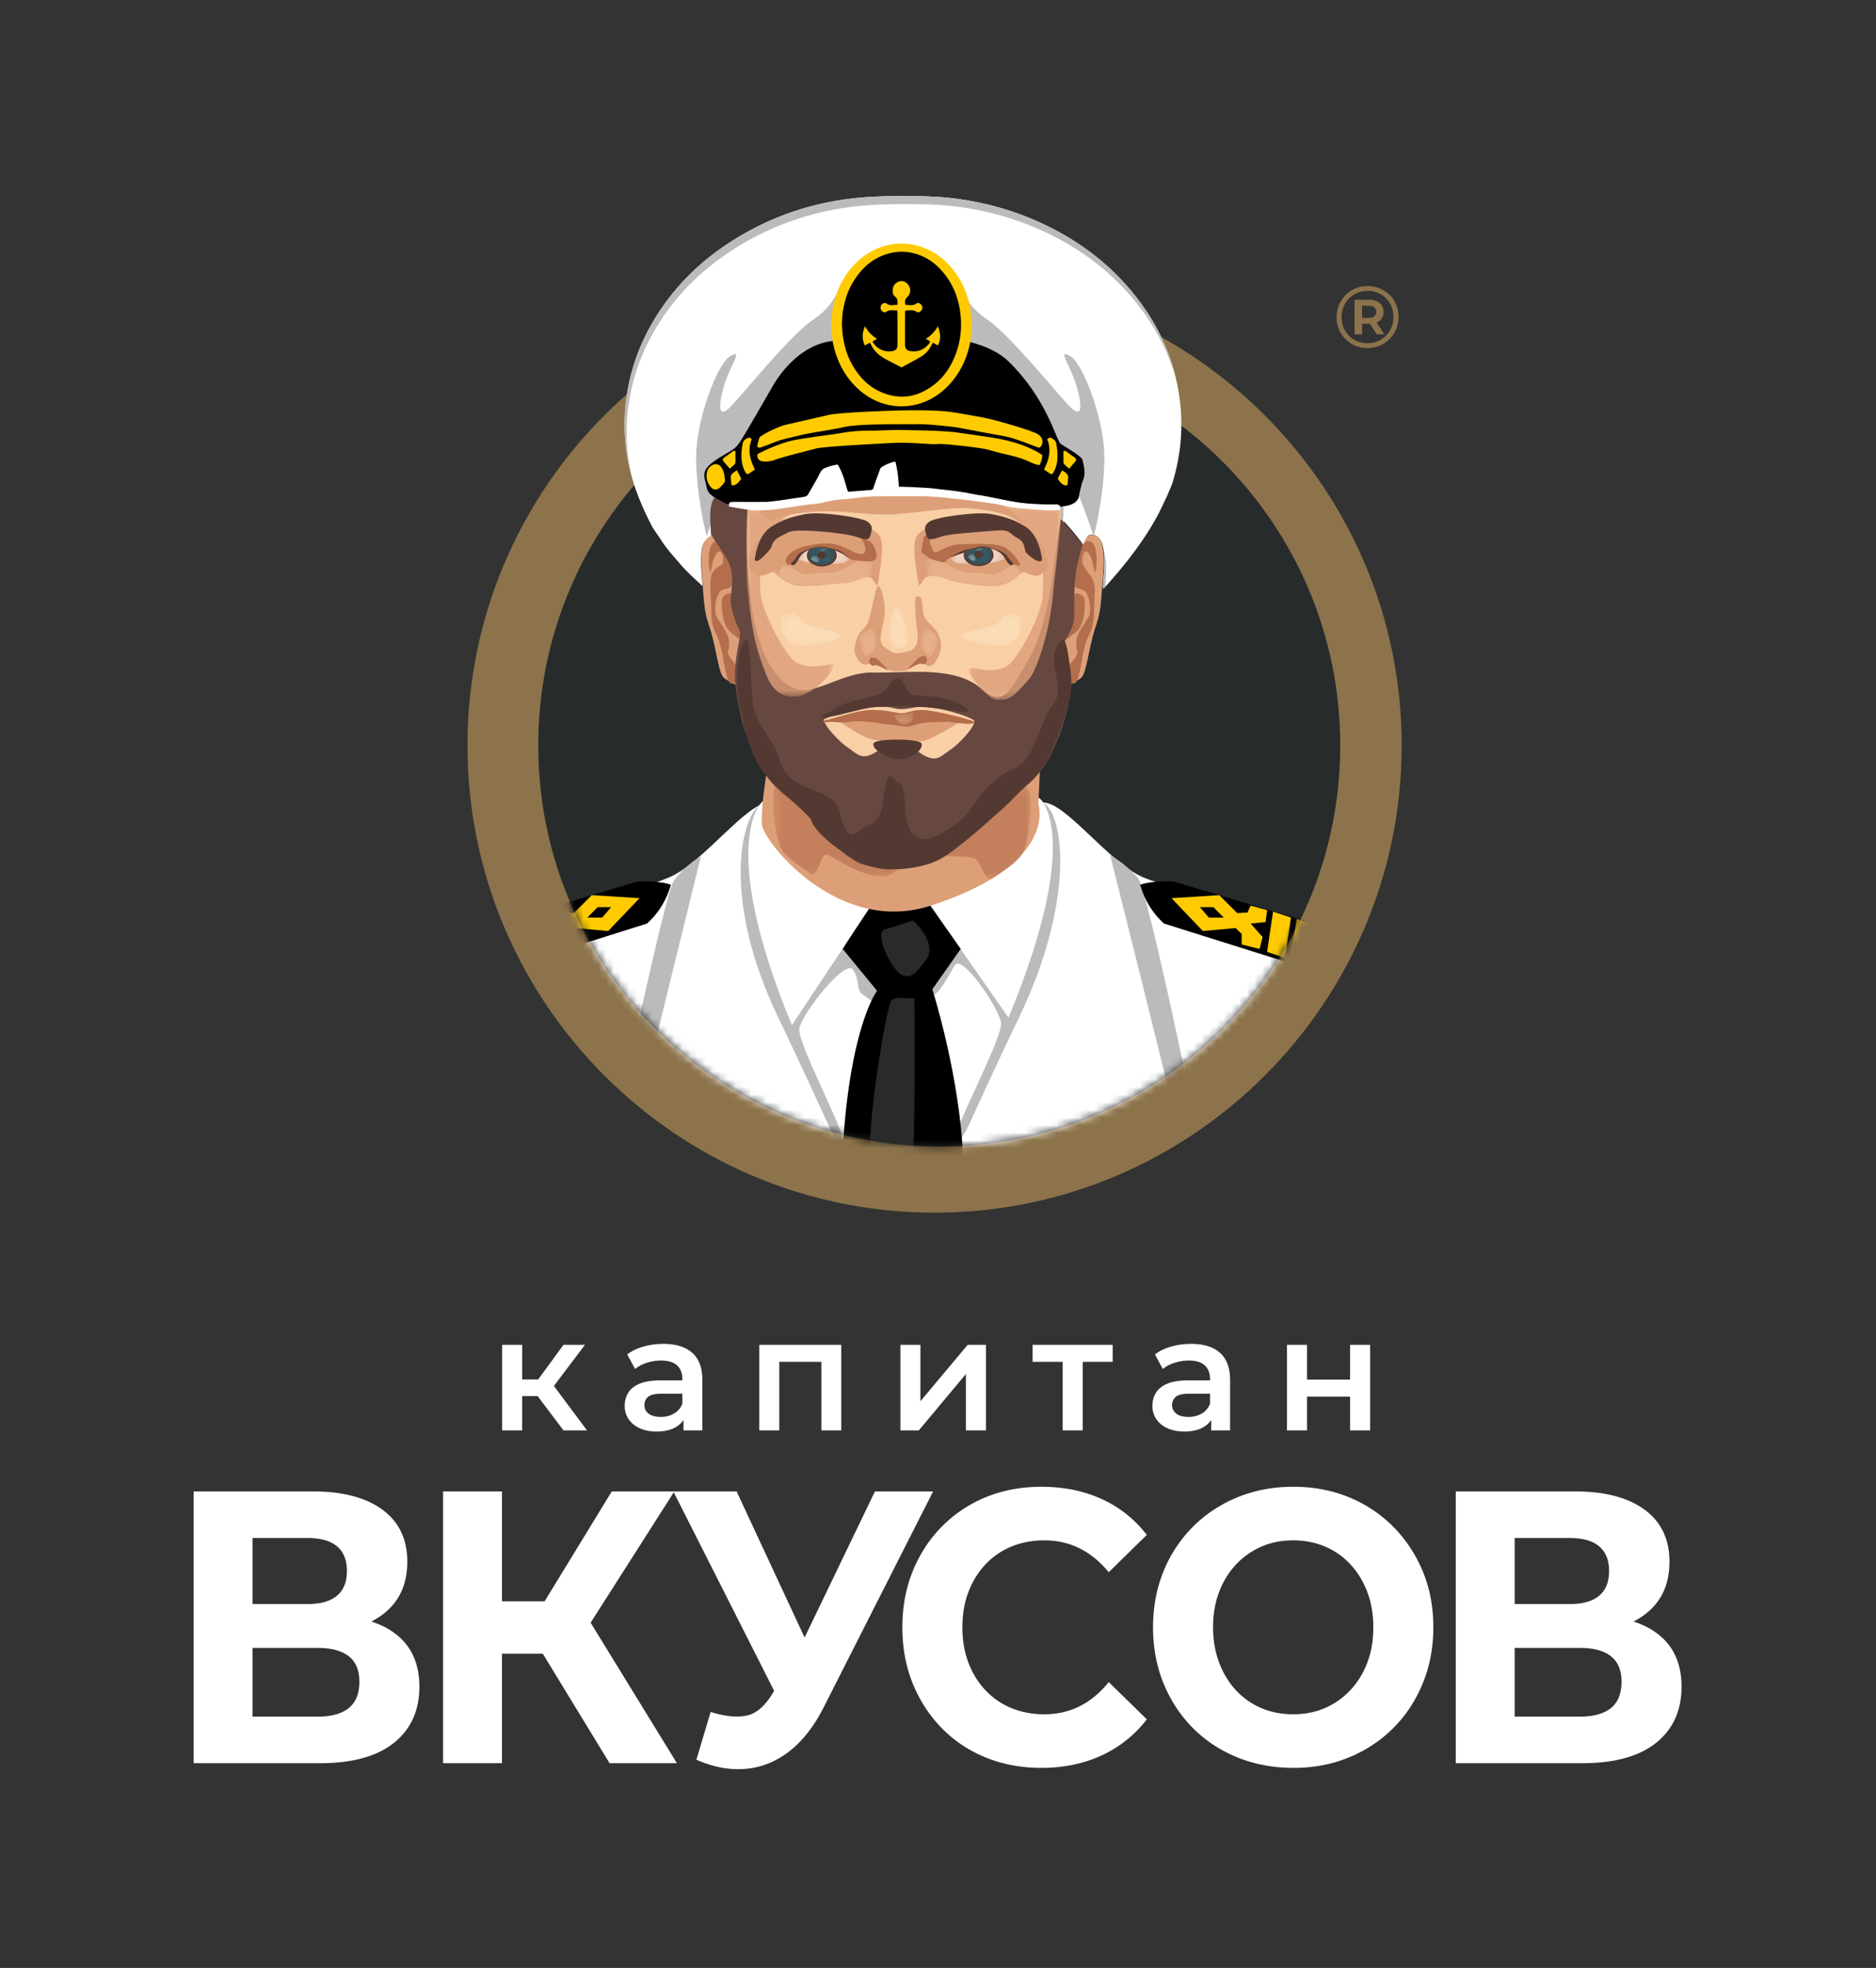 <svg width="246" height="258" fill="none" xmlns="http://www.w3.org/2000/svg"><rect width="100%" height="100%" fill="#333333" stroke="none"/><path d="M123.726 55.6c-24.212 0-43.909 19.697-43.909 43.909s19.697 43.911 43.909 43.911 43.911-19.699 43.911-43.911-19.699-43.91-43.911-43.91z" fill="#1D1D1B"/><path d="M61.3 97.728c0-33.773 27.477-61.25 61.251-61.25s61.251 27.477 61.251 61.25c0 33.775-27.477 61.252-61.251 61.252s-61.252-27.477-61.252-61.252z" fill="#8C734B"/><path d="M175.745 97.728c0 29.04-23.541 52.582-52.581 52.582-29.039 0-52.58-23.542-52.58-52.582s23.541-52.58 52.58-52.58c29.04 0 52.581 23.54 52.581 52.58z" fill="#282B2C"/><mask id="a" style="mask-type:luminance" maskUnits="userSpaceOnUse" x="70" y="24" width="106" height="127"><path d="M70.584 24.243v73.486c0 29.039 23.541 52.58 52.58 52.58 29.04 0 52.581-23.541 52.581-52.58V24.243H70.584z" fill="#fff"/></mask><g mask="url(#a)"><path d="M104.673 126.82c.112-.292.101-.532-.048-.788-.384.434-.374.628.048.788zM105.211 122.239c-.24.07-.272.212-.19.388.014.028.123.046.155.023.148-.105.159-.241.035-.411zM104.806 123.928c-.013.069-.036.139-.038.209-.002.055.024.11.128.168l.032-.37-.122-.007zM112.008 124.309h-.001l-.001-.003.002.003z" fill="#000"/><path fill-rule="evenodd" clip-rule="evenodd" d="M44.692 128.522l16.061-4.896s22.525-6.66 27.03-8.619c4.505-1.959 10.105-9.809 13.083-9.801 2.282.005 13.054 2.998 17.962 4.396 4.908-1.398 15.68-4.391 17.961-4.396 2.979-.008 8.579 7.842 13.084 9.801 4.505 1.959 28.205 7.639 28.205 7.639l13.123 11.36.588 18.216H45.867l-1.175-23.7z" fill="#fff"/><path fill-rule="evenodd" clip-rule="evenodd" d="M145.564 112.069s8.227 32.71 8.813 35.648c.588 2.938 2.351 3.917 2.743 2.938.392-.98-6.7-33.994-7.835-35.452-1.37-1.764-3.721-3.134-3.721-3.134zM91.912 112.264s-8.128 32.907-8.716 35.844c-.587 2.938-2.35 3.918-2.742 2.938-.39-.979 6.803-33.919 7.835-35.452 1.453-2.154 3.623-3.33 3.623-3.33zM136.75 105.213c2.743 1.371 4.309 12.732-3.135 28.206-7.442 15.473-6.854 15.669-8.225 16.061-1.372.391 6.267-13.516 5.876-15.475-.392-1.958-5.093-9.009-6.072-7.442-.98 1.566-1.705 3.233-2.713 3.869-1.008.636-2.87 2.579-3.408.432-.539-2.147-.343-10.177-.343-10.177s8.227 3.721 11.164-1.175c2.939-4.897 6.856-14.299 6.856-14.299zM99.535 105.605c-2.35 1.763-4.916 12.34 2.526 27.813 7.443 15.474 6.856 15.67 8.227 16.062 1.372.392-5.856-12.732-5.465-14.691.392-1.959 6.072-9.205 7.052-7.639.978 1.567.314 2.646 1.322 3.282 1.008.636 2.87 2.578 3.408.432.539-2.147.343-10.178.343-10.178s-8.227 3.723-11.165-1.174c-2.938-4.898-6.248-13.907-6.248-13.907z" fill="#BBB"/><path fill-rule="evenodd" clip-rule="evenodd" d="M136.198 104.623c.16-.194 6.036 4.704-3.954 28.796l-10.38-14.887s6.091-3.98 14.334-13.909z" fill="#fff"/><path fill-rule="evenodd" clip-rule="evenodd" d="M121.864 118.532c-1.567-.196-8.031.392-8.031.392l-3.329 5.484 4.505 5.484s-3.527 4.506-4.505 20.763c-.98 16.257 16.453 9.205 15.669-.98-.784-10.185-3.917-19.979-3.917-19.979l3.721-5.288-4.113-5.876z" fill="#000"/><path fill-rule="evenodd" clip-rule="evenodd" d="M119.905 130.872c-2.547 0-2.155-.196-2.937.196-.784.392-3.918 20.371-2.547 21.349 1.371.98 4.505.98 5.092.588.588-.392.392-22.133.392-22.133z" fill="#2A2A2A"/><path fill-rule="evenodd" clip-rule="evenodd" d="M100.122 105.017c-.16-.193-6.268 5.288 3.722 29.38l10.124-15.277s-5.603-4.173-13.846-14.103z" fill="#fff"/><path fill-rule="evenodd" clip-rule="evenodd" d="M138.904 66.627c1.567 1.579-.196 2.384 0 6.856.196 4.47-1.37 17.352-3.133 20.245-1.763 2.894-4.875 5.102-6.268 5.218-2.351.196-22.917.832-24.484-.483-1.567-1.316-6.855-7.297-7.247-15.186-.392-7.891-1.958-14.612-.196-16.454 1.763-1.841 24.679-1.762 28.402-1.762 3.721 0 12.926 1.566 12.926 1.566z" fill="#F9CFA6"/><path fill-rule="evenodd" clip-rule="evenodd" d="M92.092 76.029c.196 2.35.196 3.917.784 5.68.587 1.763.587 1.959.979 3.721.382 1.722.588 3.135 1.174 3.526.588.392.97.56 1.372.784.4.224.979-4.114.587-7.051-.39-2.939-.217-5.507-1.185-8.237-.968-2.732-1.36-4.299-2.144-4.299-.783 0-2.078-.253-1.567 5.876z" fill="#DD9F78"/><path fill-rule="evenodd" clip-rule="evenodd" d="M95.887 77.725c-1.053.263-1.25.46-1.25 1.438 0 .98.197 2.938 1.177 3.721.979.784 1.959 1.568 1.763.588-.197-.979-1.69-5.747-1.69-5.747z" fill="#B46E4B"/><path fill-rule="evenodd" clip-rule="evenodd" d="M95.973 76.65c-.167.73-1.335.358-1.727 1.141-.392.784-.588 1.959-.392 2.743.196.784 1.763 2.35 1.763 3.721 0 1.372-.39.98 0 1.763.392.784 2.155 2.154 1.372 2.939-.784.782-1.372 1.174-1.763-.588-.392-1.763-.588-3.722-1.176-4.897-.586-1.175-.782-1.958-.782-3.526 0-1.567-.392-3.918.196-4.896.586-.98 1.37-.784 1.37-1.567 0-.784-.392-1.763-.98-.784-.586.98-.586 2.939-.782 2.155-.196-.784-.392-3.918.978-3.918 1.372 0 2.155 4.702 1.923 5.714z" fill="#B46E4B"/><path fill-rule="evenodd" clip-rule="evenodd" d="M144.599 76.029c-.196 2.35-.196 3.917-.784 5.68-.587 1.763-.587 1.959-.979 3.721-.383 1.722-.588 3.135-1.175 3.526-.588.392-.972.56-1.372.784-.4.224-.978-4.114-.588-7.051.392-2.939.219-5.507 1.187-8.237.968-2.732 1.36-4.299 2.144-4.299.783 0 2.077-.253 1.567 5.876z" fill="#DD9F78"/><path fill-rule="evenodd" clip-rule="evenodd" d="M141.01 77.725c1.054.263 1.25.46 1.25 1.438 0 .98-.196 2.938-1.176 3.721-.979.784-1.959 1.568-1.763.588.196-.979 1.689-5.747 1.689-5.747z" fill="#B46E4B"/><path fill-rule="evenodd" clip-rule="evenodd" d="M140.763 76.65c.167.73 1.335.358 1.727 1.141.392.784.588 1.959.392 2.743-.196.784-1.763 2.35-1.763 3.721 0 1.372.391.98 0 1.763-.392.784-2.154 2.154-1.372 2.939.784.782 1.372 1.174 1.763-.588.392-1.763.588-3.722 1.176-4.897.588-1.175.783-1.958.783-3.526 0-1.567.332-3.133-.256-4.112-.587-.98-1.311-1.568-1.311-2.35 0-.785.392-1.763.98-.785.587.98.587 2.939.783 2.155.196-.784.392-3.918-.979-3.918-1.372 0-2.155 4.702-1.923 5.714z" fill="#B46E4B"/><path fill-rule="evenodd" clip-rule="evenodd" d="M100.477 101.665c.747 1.083 1.663 1.972 3.171 3.157 2.742 2.155 3.917 4.31 5.485 5.68 1.567 1.371 1.371 1.371 2.937 2.351 1.567.979 4.506 1.175 7.639.783 3.135-.392 3.808-1.432 5.093-2.351 1.371-.979 1.959-1.957 4.7-3.721 2.58-1.658 5.29-5.092 6.464-6.072.156-.13.283-.259.391-.392l-.195 4.309s1.356 3.877-3.7 8.084c-2.132 1.775-5.405 3.609-10.402 5.236-12.202 3.972-21.938-8.423-22.134-10.577-.196-2.155.551-6.487.551-6.487z" fill="#DD9F78"/><mask id="b" style="mask-type:luminance" maskUnits="userSpaceOnUse" x="101" y="102" width="17" height="13"><path d="M101.366 102.599h16.406v12.31h-16.406v-12.31z" fill="#fff"/></mask><g mask="url(#b)"><path fill-rule="evenodd" clip-rule="evenodd" d="M117.751 113.832c-1.959 2.937-7.639-.979-9.206-1.763-.992-.496-1.268 3.381-2.397 2.376-1.129-1.005-3.528-1.948-4.091-4.12-.564-2.173-1.358-8.141.312-7.704 1.671.437 16.034 10.233 15.382 11.211z" fill="#B46E4B" opacity=".62"/></g><mask id="c" style="mask-type:luminance" maskUnits="userSpaceOnUse" x="120" y="103" width="16" height="13"><path d="M120.477 103.187h14.706v12.073h-14.706v-12.073z" fill="#fff"/></mask><g mask="url(#c)"><path fill-rule="evenodd" clip-rule="evenodd" d="M120.493 110.893c.978 1.959 6.728.979 7.512 1.763.782.784 1.266 3.381 2.396 2.376 1.129-1.004 3.528-1.947 4.09-4.12.564-2.173 1.359-8.14-.312-7.703-1.67.438-14.212 6.634-13.686 7.684z" fill="#B46E4B" opacity=".62"/></g><path d="M82.178 51.939c.49-3.41 1.621-6.6 3.34-9.575 2.56-4.432 6.062-7.948 10.337-10.688 5.741-3.681 12.053-5.589 18.824-5.893 2.827-.128 5.664-.132 8.497.047 1.328.084 2.644.256 3.952.488 3.179.564 6.251 1.49 9.196 2.83 4.899 2.23 9.138 5.346 12.512 9.594 3.178 3.996 5.194 8.509 5.86 13.612.494 3.774.13 7.468-.994 11.092a88.736 88.736 0 01-.679 1.614c-.619 1.151-1.931 5.118-8.268 12.066-.625.686 1.341-7.367-1.793-7.014-.578.066-.81 1.298-.986 1.27 0-.198-2.624-3.384-2.876-3.384-.068-.115.648-9.872.588-9.99-.713-1.374-3.346-7.7-8.226-11.36-.784-.586-5.738-1.174-5.738-1.174.235-.984.332-1.99.288-3.014-.113-2.665-.966-5.038-2.873-6.969a7.067 7.067 0 00-3.279-1.91 6.261 6.261 0 00-2.8-.098c-2.302.45-3.933 1.821-5.14 3.767-.74 1.193-1.16 2.506-1.386 3.88-.096.577-.096 1.172-.126 1.558.007.504.075.991.091 1.468.004.142.023.551.004.534-.179.049-.617.15-.783.196-.69.189-3.013.689-3.721.98-1.173.48-2.037 1.256-2.939 2.154-.653.65-5.965 9.96-6.268 10.576-.065.134-1.229.523-1.37.588-1.211.563-2.906 2.35-2.938 2.351-.381 1.561.068 1.95.783 3.721.224.556-.137 4.495 0 4.896 0 0-.783.588-.979.98-.749 1.498-.06 5.81-.196 5.68-1.04-.989-2.006-1.816-2.94-2.917-.842-.993-1.733-1.943-2.433-3.052-.437-.693-.963-1.337-1.336-2.063a40.023 40.023 0 01-1.595-3.484c-1.717-4.302-2.272-8.761-1.61-13.357z" fill="#fff"/><path d="M92.613 63.733c.036.667.316 1.193.72 2.13-.01-.276-.026-.507-.066-.607-.264-.653-.491-1.117-.654-1.523zM82.435 53c.49-3.41 1.621-6.6 3.34-9.575 2.56-4.432 6.063-7.948 10.337-10.688 5.742-3.681 12.054-5.59 18.824-5.893 2.827-.128 5.664-.132 8.498.046 1.328.084 2.644.256 3.952.488 3.178.564 6.25 1.491 9.196 2.831 4.898 2.23 9.137 5.345 12.512 9.593 2.37 2.982 4.092 6.251 5.092 9.84-.942-4.005-2.75-7.629-5.35-10.9-3.374-4.248-7.613-7.365-12.512-9.594-2.945-1.34-6.017-2.267-9.196-2.83a35.421 35.421 0 00-3.952-.489c-2.833-.177-5.67-.175-8.497-.047-6.771.306-13.083 2.212-18.824 5.894-4.275 2.741-7.777 6.256-10.337 10.69-1.719 2.974-2.85 6.163-3.34 9.572a25.474 25.474 0 00.674 10.51c-.712-3.08-.88-6.228-.417-9.448z" fill="#BBB"/><path d="M126.15 45.528a10.99 10.99 0 00.12-2.007 11.88 11.88 0 00-.45-2.69c.092.531.168 1.07.192 1.629a10.906 10.906 0 01-.288 3.014s.182.022.426.054zM139.945 59.07a21.04 21.04 0 01-.27-.555c-.102 2.01-.634 9.384-.575 9.483.04 0 .149.096.285.228.13-2.37.61-9.06.56-9.156zM144.713 72.175c.304 2.227-.36 5.392.042 4.951.07-.076.119-.14.187-.215.108-1.372.273-3.488-.229-4.736zM110.113 37.509s-.589 2.48-3.526 4.438c-2.939 1.96-9.403 9.99-10.774 11.362-1.37 1.37-1.762.587-.978-2.35.782-2.94 2.741-5.29.978-4.31-1.762.978-4.309 8.03-4.505 12.536-.196 4.504 1.176 10.772 1.372 10.968.196.196-.98 2.546 1.959-5.288 2.937-7.835 7.742-17.539 11.804-19.15 4.061-1.613 2.81 1.398 4.024-2.262 1.212-3.66-.354-5.944-.354-5.944z" fill="#BBB"/><path d="M125.988 37.509s.589 2.48 3.527 4.438c2.938 1.96 9.402 9.99 10.773 11.362 1.371 1.37 1.763.587.979-2.35-.783-2.94-2.742-5.29-.979-4.31 1.763.978 4.309 8.03 4.505 12.536.196 4.504-1.176 10.772-1.372 10.968-.194.196.98 2.546-1.958-5.288-2.938-7.835-7.743-17.539-11.804-19.15-4.062-1.613-2.811 1.398-4.024-2.262-1.212-3.66.353-5.944.353-5.944z" fill="#BBB"/><path fill-rule="evenodd" clip-rule="evenodd" d="M120.884 78.771c.196 1.37 0 1.959.979 2.939.98.978 1.028 1.041 1.372 1.958.588 1.567-.588 3.33-.98 3.526-.665.332-.805-.056-1.151-.204-.208-.088-.489-.09-1.004.204-1.37.782-.968.782-2.741.782-1.567 0-2.155-1.566-2.939-1.174-.782.392-1.37.588-1.958-.392-.587-.979-.434-1.4-.196-2.351.392-1.567 1.126-1.372 1.568-2.545.586-1.568.978-4.898 1.37-4.702.392.196.979 2.351.784 3.918-.196 1.566-1.044 3.417 0 4.113 1.175.784 1.175.979 2.938.588.956-.213 1.566-.784 1.37-2.547-.196-1.762-.586-4.701 0-4.701.588 0 .588.588.588.588z" fill="#DD9F78"/><path fill-rule="evenodd" clip-rule="evenodd" d="M121.276 86.018c-.392 0-.588 0-.979.392-.5.499-.688.67-1.176 1.175-.348.36 1.254-.603 1.567-.588.315.016.196.196.588 0 .496-.247.249-.979 0-.979zM114.267 86.214c.392 0 .588 0 .978.392.5.499.688.67 1.176 1.175.348.36-1.253-.603-1.566-.588-.315.016-.196.196-.588 0-.496-.247-.25-.979 0-.979z" fill="#B46E4B"/><path fill-rule="evenodd" clip-rule="evenodd" d="M134.204 68.586c-2.743-1.567-5.094-1.763-7.051-1.959-1.959-.196-6.856.588-9.795.784-2.937.196-6.234-.392-8.617-.392-2.547 0-6.464.392-7.248 1.175-.415.416-2.937-1.567-1.763-1.763 1.176-.196 15.475-2.35 19.392-2.154 3.916.196 7.247.784 10.38 1.372 3.135.586 4.702 2.937 4.702 2.937z" fill="#DD9F78"/><path fill-rule="evenodd" clip-rule="evenodd" d="M139.1 67.998l2.876 3.384s-.721 2.296-.917 3.863c-.196 1.568-.196 2.743-.196 5.29 0 2.545-1.567 3.133-1.371 4.503.196 1.372 1.151 2.475.979 4.702-.196 2.546-.979 5.484-1.959 7.638-.978 2.155-1.37 3.135-2.545 4.114-1.176.98-3.885 4.414-6.464 6.072-2.743 1.762-3.329 2.742-4.701 3.721-1.286.919-1.959 1.959-5.092 2.351-3.135.392-6.072.196-7.639-.784-1.568-.979-1.372-.979-2.939-2.35-1.566-1.372-2.741-3.526-5.484-5.681-2.742-2.153-3.525-3.329-4.897-6.463-1.37-3.134-1.37-2.938-2.155-7.248-.782-4.308.784-7.638.392-8.421-.392-.784-1.174-2.743-1.174-3.917 0-1.176.588-3.527-.392-5.29-.98-1.762-2.155-3.133-2.155-3.525 0-.392-.783-5.288 1.372-5.092 2.153.196 3.721-.588 3.525.783-.196 1.372-1.568 21.937 6.268 24.68 2.428.849 6.142-2.25 9.99-2.155 4.448.11 10.772-.98 14.297 2.155 2.919 2.593 3.917-.196 5.289-2.351 3.502-5.503 3.722-10.97 5.092-19.979z" fill="#674841"/><mask id="d" style="mask-type:luminance" maskUnits="userSpaceOnUse" x="127" y="66" width="13" height="26"><path d="M127.067 66.196h12.057v25.546h-12.057V66.196z" fill="#fff"/></mask><g mask="url(#d)"><path fill-rule="evenodd" clip-rule="evenodd" d="M139.1 66.627c.196 1.96-.878 9.406-.978 10.774-.392 5.288-2.155 10.38-3.135 11.556-.979 1.174-2.351 2.741-3.329 2.741-.98 0-1.176.392-2.743-1.175-1.392-1.392-2.351-2.938-1.567-2.938s3.722.98 5.288-.783c1.568-1.763 4.114-6.66 4.114-9.01 0-2.35.17-4.103-.392-5.68-.548-1.538-1.69-3.133-3.134-3.918-1.154-.628-3.329-1.763-2.154-1.959 1.174-.196 8.03.392 8.03.392z" fill="#DD9F78" opacity=".82"/></g><mask id="e" style="mask-type:luminance" maskUnits="userSpaceOnUse" x="97" y="66" width="13" height="26"><path d="M97.836 66.407h11.449v24.912h-11.45V66.407z" fill="#fff"/></mask><g mask="url(#e)"><path fill-rule="evenodd" clip-rule="evenodd" d="M97.968 66.431c-.196 1.96-.156 9.02 0 10.382.592 5.174.823 7.457 2.547 11.752.825 2.056 2.154 2.741 3.133 2.741.98 0 1.021.173 2.743-.783 1.762-.98 3.482-3.428 2.7-3.428-.784 0-3.722.98-5.29-.784-1.566-1.762-4.112-6.658-4.112-9.009 0-2.35-.196-4.113.391-5.68.588-1.567 1.959-3.33 3.135-3.917 1.174-.588 2.35-.98 1.174-1.175-1.174-.196-6.421-.099-6.421-.099z" fill="#DD9F78" opacity=".82"/></g><path d="M141.451 65.256c-.392.784-1.136 1.175-3.134 1.175-2.938 0-14.102-2.35-18.02-2.153-3.917.194-8.226 0-11.361.586-3.133.588-8.225 1.567-10.772 1.567-2.547 0-3.273-.537-3.792-.856-.517-.319-1.555-.635-1.721-1.75-.167-1.115-.947-1.96.912-3.3 1.858-1.34 2.642-1.34 3.425-2.515.784-1.176 3.624-6.171 4.456-7.591.833-1.42 3.575-5.337 7.884-5.73 4.309-.39 17.824-2.251 22.917 2.694 5.092 4.947 6.268 10.43 6.855 10.823.588.39 2.743 1.598 2.84 2.072.099.473.489 1.649.099 2.628-.392.98-.588 2.35-.588 2.35z" fill="#000"/><path d="M117.409 60.525c-.55.016-1.884.66-1.97.892-.217.593-.436 1.186-.649 1.782-.084.233-.165.47-.228.71-.057.22-.203.312-.409.33-.511.045-2.467.197-2.955.235-.415-1.214-.629-2.462-1.369-3.579-.326.075-.688.124-1.03.24-1.033.348-1.016.366-1.516 1.356-.257.51-1.142 1.99-1.27 2.25-.134.27-.376.366-.642.409-.666.106-1.337.19-2.004.296-.374.06-2.29.34-2.877.348-1.37.017-2.741.005-4.112.005-.117 0-.236-.005-.353.004-.382.03-.451.118-.434.587.17.037.35.085.532.113.872.136 1.74.327 2.618.38.878.053 1.765-.014 2.646-.066.348-.022 4.587-.684 4.814-.698.538-.032 1.086-.08 1.609-.208.759-.186 1.513-.347 2.297-.407 1.275-.097 2.542-.297 3.816-.39.968-.072 1.944-.05 2.916-.058 1.06-.007 2.122.008 3.183-.002a34.426 34.426 0 014.275.23c.978.112 1.96.207 2.937.328 1.077.135 2.156.273 3.227.445.768.123 1.522.331 2.29.46 1.028.173 4.431.385 5.094.402.114.003 1.101-.087 1.256-.096.017-.241 0-.784-.814-.69-.236 0-.436-.01-.634 0-.454.023-3.346-.112-4.33-.274-.404-.066-4.354-.878-4.693-.918-.697-.086-1.385-.251-2.079-.373a33.017 33.017 0 00-1.302-.195c-.567-.077-2.666-.307-3.146-.365-.422-.049-3.396-.2-4.233-.2-.068-1.123-.171-2.214-.461-3.283z" fill="#fff"/><path d="M108.999 42.6c0 5.895 4.126 10.672 9.217 10.672 5.089 0 9.216-4.777 9.216-10.672 0-5.894-4.127-10.672-9.216-10.672-5.091 0-9.217 4.778-9.217 10.672z" fill="#FFCB00"/><path d="M114.04 44.93c.071.097.146.169.186.257.409.907 1.142 1.48 1.988 1.933.658.355 1.324.696 2.004 1.052.817-.45 1.674-.898 2.51-1.384a3.479 3.479 0 001.431-1.581c.043-.09.109-.168.184-.28l.648.361c.415-.826.349-1.624-.012-2.517a4.436 4.436 0 01-1.591 1.657c.182.09.296.146.408.204.17.086.196.204.08.356-.636.837-1.569 1.244-2.598 1.023-.375-.082-.602-.384-.603-.767a576.134 576.134 0 010-4.157c.001-.362.044-.404.415-.403.36.003.725-.061 1.065.17.237.163.469.08.656-.147.195-.24.189-.52-.016-.764-.175-.21-.461-.303-.665-.136-.374.305-.79.158-1.188.185-.184.012-.252-.11-.267-.281-.024-.292.036-.519.276-.742.663-.616.472-1.627-.316-2.025-.608-.306-1.38.152-1.525.767-.099.422-.1.892.274 1.188.38.3.319.645.282 1.07-.482-.006-.936.169-1.374-.154-.226-.168-.537-.08-.706.139-.148.19-.15.55-.003.745.176.235.444.315.697.144.43-.288.879-.11 1.363-.16.019.199.047.355.047.51.004 1.357.004 2.713 0 4.069 0 .407-.206.67-.599.755-1.067.232-2.113-.303-2.623-1.133-.013-.024-.013-.056-.03-.133l.558-.325c-.634-.423-1.181-.9-1.549-1.651-.42.879-.428 1.67-.043 2.52l.636-.366zm-3.506-4.169c.226-1.373.646-2.688 1.386-3.88 1.207-1.945 2.838-3.317 5.14-3.766a6.263 6.263 0 012.8.099 7.06 7.06 0 013.278 1.909c1.908 1.93 2.761 4.304 2.874 6.97a10.858 10.858 0 01-.752 4.492c-.584 1.48-1.428 2.778-2.676 3.771-2.144 1.706-4.502 2.139-7.062 1.041-1.158-.497-2.107-1.283-2.886-2.267-1.532-1.935-2.192-4.166-2.228-6.81.03-.386.03-.981.126-1.559z" fill="#000"/><path d="M118.112 53.81c-1.768.017-8.088.277-9.458.586-1.404.318-5.093 1.181-5.537 1.272-1.099.221-3.484 1.464-3.547 1.73-.076.314-.186.62-.245.938-.052.275.025.36.3.352.17-.005 1.909-.716 2.632-.964.277-.094 2.473-.628 3.291-.81.774-.171 4.173-.684 5.068-.914 1.532-.39 5.94-.385 6.586-.379.958.011 3.518-.009 3.84-.005.884.012 4.004.324 4.682.459.806.16 4.933.93 6.19 1.154 1.192.212 4.139 1.434 4.28 1.455.438.066 1.143-1.459-.678-2.018-.77-.371-5.131-1.664-6.536-1.915-.592-.105-3.739-.699-4.732-.796-2.04-.197-4.09-.188-6.136-.145z" fill="#FFCB00"/><path d="M101.349 60.38c1.036-.43 4.834-1.349 5.64-1.574 1.039-.29 9.663-.717 10.399-.748 1.517-.06 3.027.066 4.539.155.425.024.854.02 1.28-.01.618-.046 5.237.474 6.148.7.784.194 1.556.44 2.344.615 1.005.224 2.002.465 2.956.865.12.052 1.898.956 1.736.391.204-.284.225-.67.29-1.041.034-.184-1.302-.83-1.842-1.064-1.164-.504-2.375-.847-3.622-1.099-1.416-.287-5.401-.815-5.966-.904-.32-.05-2.612-.2-3.435-.217-.94-.02-3.719-.084-4.168-.084-.528.001-2.784.105-3.387.093a22.756 22.756 0 00-2.557.114c-.773.073-1.539.229-2.309.342-.51.075-4.003.53-5.228.784-1.603.332-3.08.974-4.539 1.678-.35.168-.363.204-.281.584.062.295.384.791 2.002.42zM98.997 61.55c-.66-1.275-.986-2.57-.427-3.95-.156-.24-.375-.26-.583-.153-.276.143-.535.35-.593.672-.229 1.258-.311 2.508.3 3.7.193.38.28.416.631.194.22-.14.431-.296.672-.463zM95.044 62.743c-.054-.524-.145-1.043-.46-1.492-.27-.384-.74-.515-1.146-.29-.35.194-.618.47-.718.882-.173.717-.02 1.365.426 1.941.385.495.872.515 1.323.07.122-.12.233-.251.346-.38.181-.208.322-.431.23-.731zM95.697 61.446c.236-.213.446-.397.646-.59a.319.319 0 00.098-.202c.008-.497.006-.996.006-1.49-.202-.125-.334-.01-.474.093-.288.213-.574.428-.87.63-.398.274-.412.414-.086.771.23.25.444.512.68.788zM97.196 62.736l-.572-1.082c-.186.13-.359.233-.51.363-.21.181-.332.404-.281.704.037.215.032.437.059.655.032.264.117.31.382.232.358-.11.652-.382.922-.872zM136.899 61.55c.66-1.275.986-2.57.428-3.95.156-.24.374-.26.582-.153.276.143.535.35.594.672.228 1.258.31 2.508-.3 3.7-.194.38-.282.416-.632.194-.22-.14-.431-.296-.672-.463zM140.199 61.446c-.236-.213-.445-.397-.645-.59a.318.318 0 01-.099-.202c-.008-.497-.005-.996-.005-1.49.201-.125.333-.01.473.093.288.213.575.428.871.63.397.274.412.414.085.771-.229.25-.444.512-.68.788zM138.701 62.736c.189-.36.37-.703.572-1.082.185.13.358.233.509.363.211.181.332.404.281.704-.037.215-.032.437-.058.655-.032.264-.118.31-.383.232-.357-.11-.652-.382-.921-.872z" fill="#FFCB00"/><path fill-rule="evenodd" clip-rule="evenodd" d="M137.142 74.658c-1.238 1.807-2.743 0-3.134.392-.392.392-1.568 1.567-3.134 1.763-1.567.196-5.484-.392-6.464-.784-.91-.363-2.742-.979-3.33 0-.588.98-.588.98-.784-.392-.194-1.371-.782-4.504 0-5.484.784-.979 4.506-2.742 7.052-2.742 2.547 0 5.406.502 6.464 1.175 2.155 1.37 4.344 4.59 3.33 6.072zM98.415 74.658c1.238 1.806 2.743 0 3.134.392.392.392 1.568 1.567 3.134 1.763 1.567.195 5.428-.392 6.408-.392.979 0 2.798-1.371 3.386-.393.586.98.586.98.784-.392.194-1.37.782-4.504 0-5.483-.784-.98-4.506-2.742-7.052-2.742-2.547 0-5.406.501-6.464 1.175-2.155 1.37-4.344 4.59-3.33 6.072z" fill="#DD9F78"/><mask id="f" style="mask-type:luminance" maskUnits="userSpaceOnUse" x="124" y="71" width="8" height="3"><path d="M124.625 71.72h7.032v2.232h-7.032V71.72z" fill="#fff"/></mask><g mask="url(#f)"><path fill-rule="evenodd" clip-rule="evenodd" d="M131.657 73.287c-.227.15-1.24.481-2.351.588-1.768.168-3.872.044-4.113-.196-.391-.392-.861-.563-.332-.674.528-.11 1.312-.893 2.487-1.089 1.176-.196 2.35-.392 3.33.196.979.587.979 1.175.979 1.175z" fill="#fff" opacity=".56"/></g><mask id="g" style="mask-type:luminance" maskUnits="userSpaceOnUse" x="104" y="71" width="8" height="3"><path d="M104.627 71.799h6.856v2.153h-6.856v-2.153z" fill="#fff"/></mask><g mask="url(#g)"><path fill-rule="evenodd" clip-rule="evenodd" d="M104.627 73.287c.227.15 1.063.481 2.174.588 1.768.168 3.872.044 4.113-.196.392-.392.861-.563.332-.674-.528-.11-1.312-.893-2.487-1.089-1.174-.196-2.173-.196-3.153.392-.979.587-.979.979-.979.979z" fill="#fff" opacity=".56"/></g><path fill-rule="evenodd" clip-rule="evenodd" d="M126.369 72.775c0 .8.877 1.447 1.959 1.447 1.081 0 1.958-.647 1.958-1.447 0-.798-.877-1.446-1.958-1.446-1.082 0-1.959.648-1.959 1.446z" fill="#543933"/><mask id="h" style="mask-type:luminance" maskUnits="userSpaceOnUse" x="126" y="71" width="5" height="4"><path d="M126.565 71.328h3.525v2.743h-3.525v-2.743z" fill="#fff"/></mask><g mask="url(#h)"><path fill-rule="evenodd" clip-rule="evenodd" d="M126.565 72.7c0 .757.789 1.37 1.762 1.37.974 0 1.763-.613 1.763-1.37 0-.758-.789-1.371-1.763-1.371-.973 0-1.762.613-1.762 1.37z" fill="#137A96" opacity=".51"/></g><path fill-rule="evenodd" clip-rule="evenodd" d="M105.803 72.823c0 .797.877 1.443 1.958 1.443 1.082 0 1.959-.646 1.959-1.443s-.877-1.443-1.959-1.443c-1.081 0-1.958.646-1.958 1.443z" fill="#543933"/><mask id="i" style="mask-type:luminance" maskUnits="userSpaceOnUse" x="105" y="71" width="5" height="4"><path d="M105.998 71.328h3.526v2.743h-3.526v-2.743z" fill="#fff"/></mask><g mask="url(#i)"><path fill-rule="evenodd" clip-rule="evenodd" d="M105.998 72.7c0 .757.79 1.37 1.763 1.37.973 0 1.763-.613 1.763-1.37 0-.758-.79-1.371-1.763-1.371-.973 0-1.763.613-1.763 1.37z" fill="#137A96" opacity=".51"/></g><mask id="j" style="mask-type:luminance" maskUnits="userSpaceOnUse" x="127" y="71" width="2" height="2"><path d="M127.841 71.83h1.074v.478h-1.074v-.479z" fill="#fff"/></mask><g mask="url(#j)"><path fill-rule="evenodd" clip-rule="evenodd" d="M128.915 71.916c0 .196-.588.392-.784.392-.195 0-.501-.212-.073-.392.465-.196.857 0 .857 0z" fill="#fff" opacity=".89"/></g><mask id="k" style="mask-type:luminance" maskUnits="userSpaceOnUse" x="126" y="72" width="2" height="2"><path d="M126.904 72.699h1.032v.837h-1.032v-.837z" fill="#fff"/></mask><g mask="url(#k)"><path fill-rule="evenodd" clip-rule="evenodd" d="M127.348 72.7c.392 0 .588.195.588.391s0 .587-.392.392c-.392-.196-.784-.392-.588-.588.196-.196.392-.196.392-.196z" fill="#fff" opacity=".89"/></g><mask id="l" style="mask-type:luminance" maskUnits="userSpaceOnUse" x="107" y="71" width="2" height="2"><path d="M107.471 71.83h1.074v.478h-1.074v-.479z" fill="#fff"/></mask><g mask="url(#l)"><path fill-rule="evenodd" clip-rule="evenodd" d="M108.545 71.916c0 .196-.588.392-.784.392-.195 0-.502-.212-.074-.392.466-.196.858 0 .858 0z" fill="#fff" opacity=".89"/></g><mask id="m" style="mask-type:luminance" maskUnits="userSpaceOnUse" x="106" y="72" width="2" height="2"><path d="M106.338 72.895h1.032v.837h-1.032v-.837z" fill="#fff"/></mask><g mask="url(#m)"><path fill-rule="evenodd" clip-rule="evenodd" d="M106.782 72.895c.392 0 .588.196.588.392s0 .587-.392.392c-.392-.196-.784-.392-.588-.588.196-.196.392-.196.392-.196z" fill="#fff" opacity=".89"/></g><path fill-rule="evenodd" clip-rule="evenodd" d="M127.74 72.7c0 .27.263.489.588.489.324 0 .587-.22.587-.49s-.263-.49-.587-.49c-.325 0-.588.22-.588.49z" fill="#543933"/><mask id="n" style="mask-type:luminance" maskUnits="userSpaceOnUse" x="126" y="80" width="8" height="5"><path d="M126.103 80.39h7.818v4.267h-7.818v-4.266z" fill="#fff"/></mask><g mask="url(#n)"><path fill-rule="evenodd" clip-rule="evenodd" d="M133.812 80.73c.392 1.37-.196 4.113-2.939 3.917-2.741-.196-5.68-.979-4.504-1.567 1.175-.588 4.392-.732 5.092-1.958.784-1.371 2.351-.392 2.351-.392z" fill="#FDEECE" opacity=".42"/></g><mask id="o" style="mask-type:luminance" maskUnits="userSpaceOnUse" x="102" y="80" width="9" height="5"><path d="M102.403 80.39h7.818v4.267h-7.818v-4.266z" fill="#fff"/></mask><g mask="url(#o)"><path fill-rule="evenodd" clip-rule="evenodd" d="M102.512 80.73c-.392 1.37.196 4.113 2.938 3.917 2.742-.196 5.681-.979 4.505-1.567-1.175-.588-4.392-.732-5.092-1.958-.784-1.371-2.351-.392-2.351-.392z" fill="#FDEECE" opacity=".42"/></g><mask id="p" style="mask-type:luminance" maskUnits="userSpaceOnUse" x="116" y="79" width="4" height="7"><path d="M116.575 79.517h2.554v5.522h-2.554v-5.522z" fill="#fff"/></mask><g mask="url(#p)"><path fill-rule="evenodd" clip-rule="evenodd" d="M119.122 83.59c-.171 1.473-.979 1.653-1.763 1.286-.784-.368-.98-1.836-.588-3.672.392-1.835.98-2.019 1.176-1.285.196.734 1.285 2.72 1.175 3.672z" fill="#FDEECE" opacity=".42"/></g><mask id="q" style="mask-type:luminance" maskUnits="userSpaceOnUse" x="121" y="73" width="14" height="5"><path d="M121.472 73.287h12.536V77.4h-12.536v-4.113z" fill="#fff"/></mask><g mask="url(#q)"><path fill-rule="evenodd" clip-rule="evenodd" d="M134.008 75.26c-.759-1.092-.872-1.31-1.479-1.092-.605.218-1.553 1.31-2.691 1.092-1.136-.219-3.6 0-4.546-.655-.948-.656-2.232-1.25-2.727-1.281-.495-.03-1.253-.248-1.063.844.19 1.092 0 1.53.758 1.53.757 0 1.521.123 2.94.824 1.418.703 5.208 1.14 6.344.703 1.137-.437 2.464-1.965 2.464-1.965z" fill="#F9CFA6" opacity=".38"/></g><mask id="r" style="mask-type:luminance" maskUnits="userSpaceOnUse" x="101" y="73" width="14" height="5"><path d="M101.885 73.287h12.536v4.096h-12.536v-4.096z" fill="#fff"/></mask><g mask="url(#r)"><path fill-rule="evenodd" clip-rule="evenodd" d="M101.885 75.26c.759-1.092.872-1.31 1.479-1.092.605.218 1.553 1.31 2.691 1.092 1.136-.219 3.6 0 4.546-.655.948-.656 2.232-1.25 2.727-1.281.495-.03 1.253-.248 1.063.844-.19 1.092 0 1.53-.758 1.53-.757 0 .052.02-1.366.723-1.419.701-6.782 1.241-7.918.804-1.137-.437-2.464-1.965-2.464-1.965z" fill="#F9CFA6" opacity=".38"/></g><mask id="s" style="mask-type:luminance" maskUnits="userSpaceOnUse" x="120" y="82" width="3" height="5"><path d="M120.7 82.284h2.249v3.764H120.7v-3.764z" fill="#fff"/></mask><g mask="url(#s)"><path fill-rule="evenodd" clip-rule="evenodd" d="M121.864 82.689c.588.196 1.37.784.978 1.762-.39.98-.586 1.763-.978 1.567-.392-.196-.392-.392-.784-.783-.97-.969.196-3.134.392-2.938l.392.392z" fill="#F9CFA6" opacity=".38"/></g><mask id="t" style="mask-type:luminance" maskUnits="userSpaceOnUse" x="112" y="82" width="3" height="5"><path d="M112.669 82.284h2.249v3.764h-2.249v-3.764z" fill="#fff"/></mask><g mask="url(#t)"><path fill-rule="evenodd" clip-rule="evenodd" d="M113.754 82.689c-.588.196-1.371.784-.979 1.762.391.98.587 1.763.979 1.567.392-.196.392-.392.784-.783.969-.969-.196-3.134-.392-2.938l-.392.392z" fill="#F9CFA6" opacity=".38"/></g><path fill-rule="evenodd" clip-rule="evenodd" d="M125.977 94.636c.2.108 1.74-.31 1.763 0 .056.751-2.107 2.971-2.938 3.526-1.176.784-1.764 1.566-2.938 1.176-1.175-.392-2.42-1.414-1.798-2.078.623-.665 5.911-2.624 5.911-2.624zM109.814 94.343c-.2.108-1.74-.311-1.763 0-.056.75 2.107 2.972 2.937 3.525 1.176.784 1.764 1.568 2.939 1.176 1.175-.392 2.42-1.413 1.797-2.077-.622-.666-5.91-2.624-5.91-2.624z" fill="#F9CFA6"/><path fill-rule="evenodd" clip-rule="evenodd" d="M108.153 94.44c-.419-.478 6.464-2.35 9.124-1.585 1.112.319 2.204-.095 3.216-.177 2.441-.199 7.916 1.628 7.247 1.959-.668.33-19.587-.197-19.587-.197z" fill="#F9CFA6"/><path fill-rule="evenodd" clip-rule="evenodd" d="M125.585 94.832c-.978.588-3.525 2.155-4.701 2.35-1.175.197-3.311 0-4.308 0-.98 0-2.155-.195-2.743-.391-.588-.196-3.721-1.959-3.721-2.35 0-.393-.567.254.783 0s7.052 0 8.618 0c1.567 0 5.484.195 6.464.195.979 0-.392.196-.392.196z" fill="#DD9F78"/><path fill-rule="evenodd" clip-rule="evenodd" d="M127.74 94.636c0 .167-.221.24-.552.258-.834.044-2.358-.258-2.778-.258-.587 0-2.742 0-3.721.196-.98.196-1.372.588-2.35.392-.981-.196-1.763-.196-2.939-.392-1.175-.196-3.33-.392-4.114-.196-.782.196-2.274-.054-2.545 0-.98.196-.98-.196-.588-.196s4.31-1.37 6.072-1.37c1.763 0 2.351.196 3.525.392 1.175.196 1.567-.392 3.134-.392 1.568 0 6.856 1.37 6.856 1.566zM114.029 70.937c.588.392 1.175 1.762.784 2.35-.392.587-1.763.196-2.547.196-.784 0-1.305-.652-2.154-1.176-.968-.596-3.722-.782-4.702 0-.865.692-.586 1.176-1.566 1.567-.979.392-.588 0-.783-.195-.196-.196.195-1.372 2.153-1.958.976-.294 2.747-.636 4.114-.392 1.377.245 2.35.978 2.938 1.174.766.256 1.371.196 1.175-.782-.196-.98-.979-1.568-.196-1.176l.784.392z" fill="#B46E4B"/><path fill-rule="evenodd" clip-rule="evenodd" d="M103.648 73.952c.31.119.31.314.691-.077.381-.392.412-.888.968-1.327.556-.436 1.265-.867 2.531-.75 1.265.118 1.913.44 2.47.705.686.326 1.468 1.07 1.371.98-.165-.156-1.273-1.338-2.115-1.452-.842-.115-1.413-.507-2.557-.31-1.144.195-2.287.782-2.477 1.174-.191.392-.882 1.057-.882 1.057z" fill="#543933"/><path fill-rule="evenodd" clip-rule="evenodd" d="M133.616 73.679c.196.392.392.588-.392.392-.783-.196-1.567-1.763-2.546-1.96-.98-.195-1.568-.783-2.938-.195-1.371.588-2.547.979-3.134 1.175-.588.196-.392.784-1.176.588-.782-.196-1.566-.392-1.958-.784-.392-.391-.783-.195-.588-1.175.196-.98.196-1.763.784-1.567.588.196 0 .587.392 1.37.392.785.196 1.177 1.37.589 1.176-.588 1.763-.784 3.135-.784 1.371 0 3.917-.196 5.092.392 1.175.588 1.959 1.959 1.959 1.959z" fill="#B46E4B"/><path fill-rule="evenodd" clip-rule="evenodd" d="M132.954 73.952c-.317.119-.317.314-.709-.077-.392-.392-.424-.888-.995-1.327-.572-.436-1.3-.867-2.601-.75-1.301.118-2.019.64-2.639.77-.62.13-1.818.732-1.612.627.208-.104 1.612-1.05 2.478-1.164.864-.115 1.452-.507 2.626-.31 1.176.195 2.351.782 2.547 1.174.196.392.905 1.057.905 1.057zM107.174 72.797c0 .27.262.49.588.49.324 0 .586-.22.586-.49s-.262-.49-.586-.49c-.326 0-.588.22-.588.49z" fill="#543933"/><mask id="u" style="mask-type:luminance" maskUnits="userSpaceOnUse" x="117" y="93" width="3" height="3"><path d="M117.27 93.375h2.489v1.67h-2.489v-1.67z" fill="#fff"/></mask><g mask="url(#u)"><path fill-rule="evenodd" clip-rule="evenodd" d="M119.709 93.461c.196.588-.196 1.371-.978 1.567-.784.196-1.764-1.37-1.372-1.37.392 0 1.566 0 1.958-.197.392-.196.392 0 .392 0z" fill="#F9CFA6" opacity=".38"/></g><path fill-rule="evenodd" clip-rule="evenodd" d="M119.709 120.687c1.371 1.175 2.938 3.525 1.763 5.093-1.175 1.567-1.959 2.742-3.329 1.958-1.371-.783-3.526-5.484-2.155-5.876 1.371-.391 3.721-1.175 3.721-1.175z" fill="#2A2A2A"/><path fill-rule="evenodd" clip-rule="evenodd" d="M87.979 115.986c-1.047-.384-3.198-.523-4.483-.399l-23.504 7.051.565 6.08 24.288-7.64c1.664-1.505 2.594-3.239 3.134-5.092z" fill="#000"/><path d="M83.865 117.749l-4.113 4.309-4.31-.392-.782.784v1.371l-2.35.588-.393-1.568 1.567-1.763-1.959-.196-.196-1.567 2.155-.588.425.911 1.338.069 2.35-2.35 6.268.392zM70.546 119.511l.784 5.288-2.35.784-.784-5.288 2.35-.784z" fill="#FFCB00"/><path d="M80.144 118.924l-1.175 1.371H77.01l1.371-1.371h1.763z" fill="#000"/><path fill-rule="evenodd" clip-rule="evenodd" d="M149.504 115.986c1.046-.384 3.197-.523 4.482-.399l23.504 7.051-.565 6.08-24.288-7.64c-1.664-1.505-2.593-3.239-3.133-5.092z" fill="#000"/><path d="M153.617 117.749l4.113 4.309 4.31-.392.782.784v1.371l2.351.588.392-1.568-1.567-1.763 1.959-.196.196-1.567-2.155-.588-.425.911-1.337.069-2.351-2.35-6.268.392zM166.936 119.511l-.784 5.288 2.351.784.784-5.288-2.351-.784zM170.07 120.491l-.979 5.288 2.741.784.784-5.288-2.546-.784zM173.204 121.47l-.784 5.288 2.546.784.588-5.288-2.35-.784z" fill="#FFCB00"/><path d="M157.339 118.924l1.174 1.371h1.959l-1.371-1.371h-1.762z" fill="#000"/><path fill-rule="evenodd" clip-rule="evenodd" d="M139.296 83.864c-2.773 2.773.784 5.876-1.175 8.422-1.958 2.546-2.35 7.247-5.093 8.422-2.741 1.176-4.505 3.526-5.68 5.289-1.175 1.763-5.092 4.504-6.66 3.917-1.567-.588-1.371-1.372-1.763-2.154-.392-.784 0-4.702-.978-5.092-.98-.392-1.176-1.96-1.763 0-.588 1.958-.196 4.7-2.155 5.484-1.958.782-2.35 2.349-3.33.196-.979-2.155-.195-2.939-2.546-4.114-2.35-1.176-5.093-1.566-5.876-4.505-.784-2.939-3.134-4.505-3.526-7.443-.39-2.938-.195-9.01-.979-8.422-.784.588-1.567 5.092-.784 8.618.784 3.526 1.352 6.14 2.743 8.226 1.566 2.35 6.464 6.072 6.66 6.856.196.784 1.566 2.35 3.525 3.721 1.959 1.371 3.329 2.155 5.288 2.547 1.959.392 5.876 0 8.031-1.176 2.154-1.175 6.738-5.171 9.01-7.443 2.546-2.545 3.526-2.937 4.7-4.896 1.176-1.959 3.526-8.03 3.526-10.185 0-2.155-.587-6.856-1.175-6.268z" fill="#543933"/><path fill-rule="evenodd" clip-rule="evenodd" d="M120.884 97.574c0-.784-5.68-.784-6.268-.196-.586.588 1.567 2.155 3.135 2.155 1.567 0 3.133-.96 3.133-1.959zM126.956 93.07c-2.154-1.959-5.68-1.763-7.05-1.959-1.372-.196-1.176-2.547-2.351-2.155-1.176.392-.784 1.567-2.547 2.155-1.762.588-3.917.784-5.092 1.567-1.176.784-2.938 1.37-1.764 1.37 1.176 0 4.702-1.174 6.66-1.37 1.959-.196 4.506 0 5.68 0 1.176 0 4.114.392 5.29.588 1.174.196 1.174-.196 1.174-.196zM136.652 73.385c-.294.685-1.666-.49-2.056-.882-.392-.392 0-1.37-1.176-1.958-1.175-.588-.783-1.175-2.938-.98-2.154.196-5.876.392-7.052.784-1.174.392-1.762.588-1.958-.196-.196-.783-.392-1.175.392-1.763.784-.588 6.268-1.37 8.226-.979 1.959.39 2.88.756 4.312 1.596 1.956 1.146 2.25 4.378 2.25 4.378zM98.968 73.385c.293.685 1.547-.882 1.937-1.274.392-.392.196-1.174 1.372-1.762 1.175-.588 1.175-.784 2.86-.784 2.164 0 5.876.392 7.052.784 1.175.392 1.763.588 1.959-.196.196-.783.392-1.175-.392-1.763-.784-.588-6.268-1.37-8.227-.979-1.958.391-2.88.756-4.312 1.596-1.956 1.146-2.25 4.378-2.25 4.378z" fill="#543933"/></g><path d="M180.535 43.835l-1.127-1.738h.988l1.128 1.738h-.989zm-1.932-2.15h.85c.323 0 .571-.073.748-.214.176-.142.264-.34.264-.592 0-.254-.088-.448-.264-.587-.177-.137-.425-.207-.748-.207h-.85v1.6zm-.979 2.15v-4.532h1.887c.598 0 1.066.141 1.404.425.337.284.505.668.505 1.15 0 .5-.168.886-.505 1.162-.338.276-.806.413-1.404.413h-.898v1.382h-.989zm1.68 1.161c.491 0 .943-.088 1.357-.264a3.41 3.41 0 001.087-.73c.311-.311.551-.678.719-1.1a3.61 3.61 0 00.253-1.357c0-.482-.084-.932-.253-1.345a3.279 3.279 0 00-.707-1.081 3.269 3.269 0 00-1.069-.719 3.47 3.47 0 00-1.352-.26c-.491 0-.946.088-1.363.26a3.124 3.124 0 00-1.081.73 3.445 3.445 0 00-.972 2.437c0 .485.084.934.253 1.348.168.413.405.777.713 1.092.306.314.667.558 1.08.73.415.174.859.26 1.335.26zm.012.633a4.08 4.08 0 01-1.6-.31 3.973 3.973 0 01-2.144-2.163 4.095 4.095 0 01-.305-1.588c0-.567.104-1.096.31-1.587.207-.49.495-.922.863-1.294.368-.37.799-.662 1.293-.868a4.126 4.126 0 011.606-.31c.574 0 1.109.1 1.604.304.494.203.924.488 1.288.858a3.994 3.994 0 011.156 2.874c0 .576-.103 1.11-.311 1.606a3.999 3.999 0 01-.868 1.298 4.001 4.001 0 01-2.892 1.18z" fill="#8C734B"/><path d="M73.89 187.526l-4.053-5.379 2.142-1.322 4.999 6.701H73.89zm-1.659-5.295l-2.459-.293 4.118-5.631h2.816l-4.475 5.924zm-4.538-1.385h3.8v2.184h-3.8v-2.184zm-1.849-4.539h2.626v11.219h-2.626v-11.219zM89.626 187.526v-2.27l-.148-.482v-3.971c0-.771-.231-1.368-.692-1.796-.463-.427-1.165-.641-2.102-.641-.63 0-1.25.098-1.858.294-.61.196-1.124.47-1.544.82l-1.03-1.912c.602-.462 1.32-.809 2.154-1.04a9.616 9.616 0 012.594-.346c1.624 0 2.882.388 3.77 1.166.889.776 1.334 1.978 1.334 3.602v6.576h-2.478zm-3.53.148c-.84 0-1.576-.144-2.205-.431-.63-.288-1.118-.687-1.462-1.197a3.048 3.048 0 01-.514-1.735c0-.629.15-1.197.452-1.701.301-.504.794-.904 1.481-1.198.686-.293 1.596-.441 2.73-.441h3.258v1.744h-3.068c-.896 0-1.499.143-1.806.431-.309.286-.463.64-.463 1.061 0 .476.19.853.568 1.135.377.278.903.418 1.575.418.645 0 1.222-.146 1.734-.44.51-.294.879-.728 1.102-1.302l.44 1.576c-.251.657-.703 1.168-1.354 1.532-.65.365-1.473.548-2.468.548zM99.561 187.526v-11.219h10.756v11.219h-2.604v-9.601l.608.61h-6.742l.608-.61v9.601h-2.626zM118.069 187.526v-11.219h2.625v7.396l6.199-7.396h2.395v11.219h-2.627v-7.395l-6.176 7.395h-2.416zM139.351 187.526v-9.621l.609.63h-4.559v-2.228h10.504v2.228h-4.537l.608-.63v9.621h-2.625zM158.824 187.526v-2.27l-.148-.482v-3.971c0-.771-.23-1.368-.692-1.796-.462-.427-1.164-.641-2.101-.641-.629 0-1.251.098-1.859.294-.609.196-1.124.47-1.544.82l-1.029-1.912c.601-.462 1.32-.809 2.153-1.04a9.62 9.62 0 012.595-.346c1.624 0 2.881.388 3.771 1.166.888.776 1.333 1.978 1.333 3.602v6.576h-2.479zm-3.529.148c-.84 0-1.576-.144-2.205-.431-.631-.288-1.118-.687-1.462-1.197a3.053 3.053 0 01-.514-1.735c0-.629.15-1.197.452-1.701.301-.504.794-.904 1.481-1.198.685-.293 1.596-.441 2.731-.441h3.257v1.744h-3.068c-.896 0-1.499.143-1.807.431a1.39 1.39 0 00-.462 1.061c0 .476.189.853.568 1.135.377.278.902.418 1.574.418.646 0 1.223-.146 1.735-.44a2.489 2.489 0 001.101-1.302l.442 1.576c-.252.657-.704 1.168-1.355 1.532-.651.365-1.473.548-2.468.548zM168.761 187.526v-11.219h2.625v4.56h5.652v-4.56h2.626v11.219h-2.626v-4.433h-5.652v4.433h-2.625zM33.112 225.049h8.542c1.79 0 3.15-.373 4.078-1.12.927-.746 1.392-1.9 1.392-3.461 0-1.493-.465-2.604-1.392-3.335-.928-.728-2.288-1.093-4.078-1.093h-8.542v9.009zm0-14.761h7.246c1.695 0 2.975-.364 3.839-1.095.863-.729 1.295-1.806 1.295-3.232 0-1.425-.431-2.502-1.295-3.232-.864-.729-2.145-1.094-3.84-1.094h-7.245v8.653zm-7.725 20.869v-35.632H41.03c3.902 0 6.941.799 9.117 2.394 2.175 1.596 3.263 3.868 3.263 6.82 0 2.92-1.024 5.185-3.07 6.796-2.049 1.612-4.768 2.417-8.158 2.417l.912-2.137c3.773 0 6.701.797 8.78 2.393 2.08 1.595 3.12 3.901 3.12 6.921 0 3.123-1.114 5.575-3.336 7.356-2.223 1.782-5.463 2.672-9.716 2.672H25.387zM79.934 231.157l-10.461-17.153 6.287-4.021 13.004 21.174h-8.83zm-3.454-16.9l-7.15-.916 10.892-17.814h8.204l-11.946 18.73zm-12.908-4.326H75.28v6.872H63.572v-6.872zm-5.47-14.404h7.726v35.63h-7.726v-35.63z" fill="#fff"/><path d="M93.187 224.438c1.855.578 3.415.739 4.679.483 1.262-.253 2.39-1.195 3.382-2.824l1.631-2.596.72-.865 11.132-23.11h7.629l-14.298 28.2c-1.28 2.544-2.792 4.496-4.535 5.854-1.744 1.357-3.655 2.128-5.733 2.316-2.08.186-4.24-.214-6.479-1.198l1.872-6.26zm10.268 1.07l-15.163-29.982h8.302l11.132 23.924-4.271 6.058zM136.513 231.768c-2.59 0-4.998-.451-7.221-1.349-2.223-.899-4.151-2.18-5.781-3.843-1.632-1.663-2.904-3.615-3.816-5.853-.911-2.24-1.367-4.7-1.367-7.382 0-2.68.456-5.141 1.367-7.38.912-2.24 2.19-4.19 3.838-5.854a17.185 17.185 0 015.783-3.843c2.207-.899 4.623-1.348 7.245-1.348 2.911 0 5.543.533 7.894 1.603 2.35 1.068 4.326 2.638 5.925 4.708l-4.989 4.886c-1.152-1.39-2.432-2.434-3.839-3.13-1.408-.695-2.943-1.043-4.607-1.043-1.568 0-3.006.272-4.318.815a9.735 9.735 0 00-3.407 2.34c-.96 1.018-1.703 2.224-2.231 3.614-.528 1.392-.792 2.936-.792 4.632 0 1.698.264 3.242.792 4.632.528 1.392 1.271 2.596 2.231 3.615a9.751 9.751 0 003.407 2.341c1.312.543 2.75.814 4.318.814 1.664 0 3.199-.347 4.607-1.043 1.407-.695 2.687-1.756 3.839-3.181l4.989 4.886a15.724 15.724 0 01-5.925 4.734c-2.351 1.085-4.999 1.629-7.942 1.629zM169.577 224.743c1.502 0 2.886-.27 4.15-.813a9.92 9.92 0 003.335-2.343c.96-1.017 1.703-2.222 2.231-3.614.528-1.39.792-2.934.792-4.631s-.264-3.24-.792-4.632c-.528-1.392-1.264-2.596-2.207-3.615a9.657 9.657 0 00-3.335-2.341c-1.28-.543-2.672-.815-4.174-.815-1.504 0-2.887.272-4.151.815a9.956 9.956 0 00-3.335 2.341c-.96 1.019-1.702 2.223-2.23 3.615-.53 1.392-.792 2.935-.792 4.632 0 1.663.262 3.199.792 4.607.528 1.408 1.262 2.621 2.206 3.638a9.604 9.604 0 003.335 2.343c1.279.543 2.671.813 4.175.813zm.048 7.026c-2.656 0-5.11-.459-7.366-1.375-2.254-.916-4.206-2.205-5.854-3.869-1.648-1.662-2.927-3.614-3.838-5.854-.912-2.24-1.368-4.682-1.368-7.329 0-2.648.456-5.091 1.368-7.331a17.5 17.5 0 013.863-5.853c1.661-1.663 3.613-2.952 5.853-3.868 2.239-.917 4.67-1.375 7.294-1.375 2.654 0 5.093.458 7.317 1.375 2.223.916 4.159 2.205 5.807 3.868 1.646 1.663 2.933 3.607 3.861 5.828.928 2.223 1.392 4.675 1.392 7.356 0 2.647-.464 5.099-1.392 7.355-.928 2.257-2.215 4.208-3.861 5.854-1.648 1.646-3.584 2.927-5.807 3.843-2.224.916-4.647 1.375-7.269 1.375zM198.619 225.049h8.541c1.791 0 3.151-.373 4.079-1.12.927-.746 1.392-1.9 1.392-3.461 0-1.493-.465-2.604-1.392-3.335-.928-.728-2.288-1.093-4.079-1.093h-8.541v9.009zm0-14.761h7.245c1.695 0 2.975-.364 3.839-1.095.864-.729 1.296-1.806 1.296-3.232 0-1.425-.432-2.502-1.296-3.232-.864-.729-2.144-1.094-3.839-1.094h-7.245v8.653zm-7.725 20.869v-35.632h15.642c3.903 0 6.942.799 9.118 2.394 2.174 1.596 3.262 3.868 3.262 6.82 0 2.92-1.024 5.185-3.07 6.796-2.048 1.612-4.767 2.417-8.158 2.417l.912-2.137c3.774 0 6.702.797 8.78 2.393 2.08 1.595 3.12 3.901 3.12 6.921 0 3.123-1.113 5.575-3.336 7.356-2.222 1.782-5.462 2.672-9.716 2.672h-16.554z" fill="#fff"/></svg>